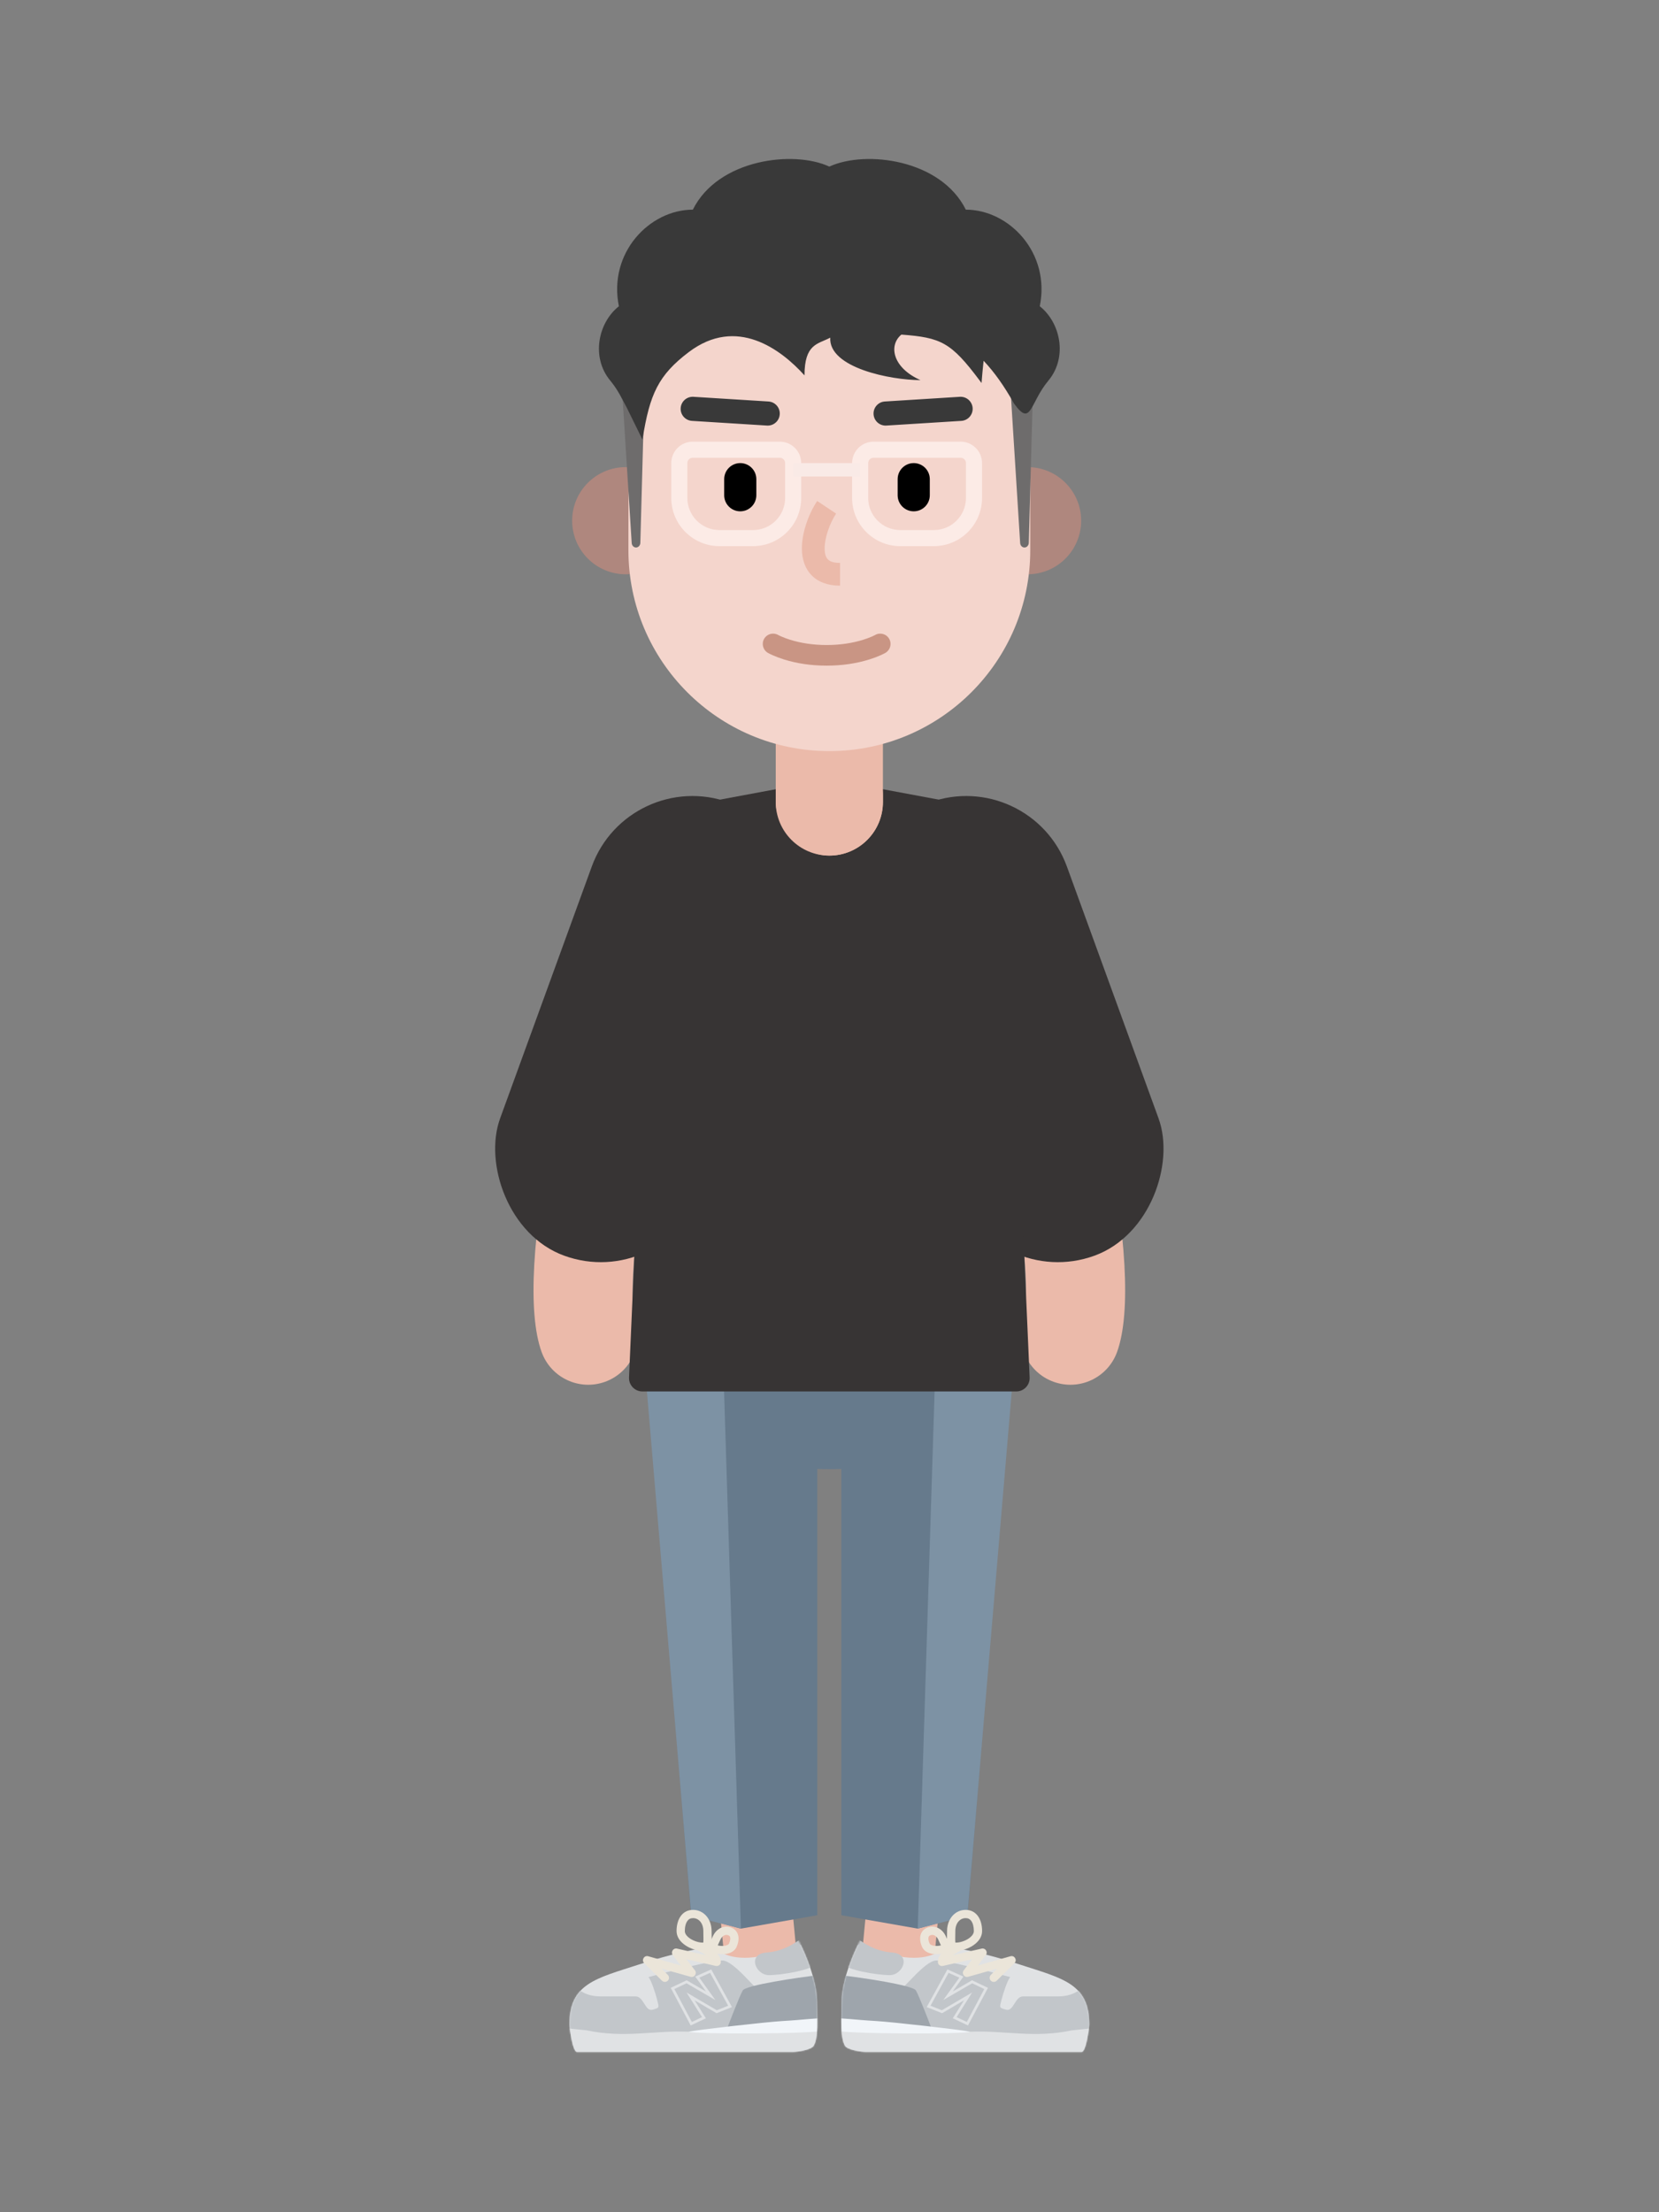 <svg xmlns="http://www.w3.org/2000/svg" xmlns:xlink="http://www.w3.org/1999/xlink" width="1200" height="1600" viewBox="0 0 1200 1600"><rect x="0" y="0" width="1200" height="1600" fill="#808080" stroke="none"/><defs><path id="a" d="M179.243,61.495 C179.243,46.332 174.221,38 165.13,32.109 C121.698,3.982 65.423,2.732 13.713,0.833 C13.29,0.833 11.94,3.953 11.754,4.331 C9.899,8.119 0.16,28.805 0.16,45.363 C0.16,58.017 -0.93,70.467 2.58,76.9 C4.164,79.807 14.053,81.386 17.373,81.386 L173.859,81.386 C176.833,81.386 179.243,64.45 179.243,61.495 Z"/><path id="c" d="M0,61.495 C0,46.332 5.022,38 14.114,32.109 C57.545,3.982 113.82,2.732 165.531,0.833 C165.953,0.833 167.304,3.953 167.489,4.331 C169.344,8.119 179.083,28.805 179.083,45.363 C179.083,58.017 180.173,70.467 176.663,76.9 C175.079,79.807 165.191,81.386 161.87,81.386 L5.385,81.386 C2.411,81.386 0,64.45 0,61.495 Z"/></defs><g fill="none" fill-rule="evenodd" transform="translate(335 115)"><g transform="translate(76.917 845.835)"><path fill="#EBBAAA" fill-rule="nonzero" d="M222.96 333.242C224.328 318.859 237.096 308.308 251.478 309.675 265.717 311.029 276.201 323.556 275.083 337.762L275.045 338.193 262.934 465.601C261.567 479.984 248.799 490.536 234.416 489.168 220.177 487.815 209.694 475.287 210.812 461.081L210.849 460.65 222.96 333.242zM124.448 309.675C138.687 308.322 151.343 318.65 152.922 332.812L152.966 333.242 165.077 460.65C166.444 475.033 155.893 487.801 141.51 489.168 127.271 490.522 114.615 480.194 113.037 466.032L112.992 465.601 100.881 338.193C99.514 323.81 110.065 311.043 124.448 309.675z"/><path fill="#667A8C" fill-rule="nonzero" d="M187.963,101.733 C249.499,101.733 299.384,78.959 299.384,50.866 C299.384,22.774 249.499,0 187.963,0 C126.427,0 76.542,22.774 76.542,50.866 C76.542,78.959 126.427,101.733 187.963,101.733 Z"/><polygon fill="#667A8C" fill-rule="nonzero" points="322.638 1.938 196.683 1.938 196.683 424.371 251.909 434.059 287.924 424.371"/><polygon fill="#7D92A4" fill-rule="nonzero" points="323.607 1.938 265.474 1.938 251.909 434.059 287.758 424.855"/><polygon fill="#667A8C" fill-rule="nonzero" points="53.289 1.938 179.243 1.938 179.243 424.371 124.017 434.059 88.003 424.371"/><polygon fill="#7D92A4" fill-rule="nonzero" points="52.32 1.938 110.453 1.938 124.017 434.059 88.168 424.855"/><path fill="#E0E2E4" fill-rule="nonzero" d="M375.926,503.305 C375.926,473.745 356.832,470.141 325.709,460.006 C310.466,455.045 294.909,450.724 279.124,448.118 C269.206,446.48 266.541,455.162 249.116,455.162 C233.574,455.162 214.184,447.498 210.176,445.841 C209.674,445.638 209.08,445.453 208.679,445.822 C208.581,445.909 208.499,446.015 208.438,446.141 C206.582,449.93 196.843,470.615 196.843,487.174 C196.843,499.827 195.753,512.277 199.263,518.711 C200.847,521.617 210.736,523.197 214.056,523.197 L370.542,523.197 C373.516,523.197 375.926,506.261 375.926,503.305 Z"/><g transform="translate(196.683 441.81)"><mask id="b" fill="#fff"><use xlink:href="#a"/></mask><g fill-rule="nonzero" mask="url(#b)"><g transform="translate(-9.689 -1.938)"><path fill="#C2C6CA" d="M166.185,43.212 C181.189,43.212 185.384,34.55 186.997,33.107 C189.901,36.469 187.482,50.052 189.418,56.215 C191.353,62.377 188.61,68.413 186.997,70.661 L51.959,76.92 C51.152,64.072 50.022,38.397 51.959,38.397 C54.379,38.397 69.867,17.692 78.095,17.217 C84.677,16.829 116.654,25.075 131.82,29.251 C129.885,31.179 126.69,40.993 125.528,45.625 C124.076,51.399 123.592,51.399 128.917,52.843 C134.241,54.286 135.209,43.212 141.016,43.212 L166.185,43.212 Z"/><path fill="#9EA5AC" d="M63.573,38.881 C61.251,35.025 23.885,29.57 8.881,27.807 L2.104,69.207 L77.61,73.548 C73.9,63.597 65.897,42.728 63.573,38.881 Z"/><path fill="#C2C6CA" d="M46.15,11.433 C34.534,10.667 24.854,4.379 20.981,0.843 C17.109,4.699 7.526,15.289 9.849,19.135 C12.753,23.951 35.017,27.807 44.697,27.807 C54.378,27.807 60.669,12.402 46.15,11.433 Z"/><path fill="#E0E2E4" d="M103.263,68.733 C127.947,67.764 149.244,73.548 176.348,67.764 C224.749,62.474 199.882,65.613 212.165,89.031 L22.352,89.031 C3.557,84.622 -2.679,57.377 11.301,59.586 C41.794,64.392 84.376,69.469 103.263,68.733 Z"/><path fill="#F1F5F9" d="M4.041,67.764 C10.624,70.467 99.874,70.661 102.779,68.733 C96.003,67.289 46.131,61.66 35.017,61.03 C18.077,60.061 11.624,58.782 4.041,59.102 C1.298,61.03 -2.541,65.07 4.041,67.764 Z"/></g></g></g><path fill="#EBE5D9" fill-rule="nonzero" d="M279.645,444.905 C281.056,444.053 282.89,444.506 283.742,445.916 C284.594,447.327 284.142,449.161 282.731,450.013 L282.266,450.285 C281.165,450.921 278.735,452.297 277.948,452.774 C277.725,452.909 277.508,453.043 277.298,453.175 L277.075,453.317 L298.138,448.494 C300.812,447.881 302.795,450.881 301.267,453.088 L301.169,453.223 L295.415,460.696 L318.969,454.034 C321.884,453.21 323.996,456.73 321.993,458.91 L321.878,459.029 L309.008,471.732 C307.835,472.889 305.946,472.877 304.788,471.704 C303.677,470.578 303.644,468.792 304.681,467.626 L304.816,467.484 L309.421,462.937 L288.362,468.894 C285.649,469.661 283.515,466.602 285.088,464.335 L285.185,464.203 L291.371,456.166 L270.11,461.035 C268.3,461.45 266.572,460.13 266.465,458.305 L266.46,458.126 C266.46,454.133 269.162,451.227 274.148,448.105 L274.858,447.668 C275.898,447.038 279.166,445.195 279.645,444.905 Z"/><path fill="#EBE5D9" fill-rule="nonzero" d="M286.541,420.495 C279.003,420.495 273.278,426.863 273.128,435.468 L273.112,437.472 L273.054,441.313 C273.053,441.454 273.053,441.594 273.053,441.739 C273.06,443.738 273.176,445.117 273.473,446.25 C273.821,447.574 274.424,448.528 275.373,449.155 C276.298,449.803 277.689,450.143 279.585,450.143 C283.527,450.143 288.235,448.681 291.905,446.257 C296.044,443.513 298.466,439.864 298.466,435.813 C298.466,431.421 297.394,427.603 295.384,424.884 C293.292,422.043 290.261,420.495 286.541,420.495 Z M286.541,426.463 C288.355,426.463 289.606,427.102 290.581,428.427 C291.773,430.039 292.498,432.62 292.498,435.813 C292.498,437.622 291.216,439.554 288.611,441.281 C285.906,443.067 282.338,444.175 279.585,444.175 L279.232,444.168 L279.14,444.163 L279.127,444.058 L279.088,443.658 C279.053,443.226 279.031,442.695 279.024,442.053 L279.026,440.809 L279.089,436.772 L279.093,435.813 C279.093,430.177 282.374,426.463 286.541,426.463 Z"/><path fill="#EBE5D9" fill-rule="nonzero" d="M258.563,433.445 C256.042,434.556 254.444,436.509 253.872,439.054 C253.325,441.482 253.744,444.367 255.062,447.312 C256.276,450.019 259.009,451.739 262.633,452.332 C265.855,452.853 269.486,452.413 272.163,451.222 L272.443,451.095 C273.533,450.582 274.259,450.004 274.697,449.347 L274.331,449.102 L275.068,448.554 L275.122,448.376 C275.128,448.352 275.134,448.329 275.139,448.305 L275.164,448.167 C275.24,447.735 275.229,447.273 275.149,446.774 C275.022,445.991 274.728,445.118 274.222,443.949 L273.773,442.944 L272.642,440.527 L272.254,439.671 C269.616,433.775 263.737,431.145 258.563,433.445 Z M266.685,441.847 L266.804,442.102 L267.071,442.696 C267.207,442.994 267.348,443.299 267.506,443.635 L268.533,445.836 L268.67,446.146 L268.567,446.176 C267.063,446.582 265.216,446.704 263.592,446.441 C261.787,446.146 260.802,445.526 260.508,444.872 C259.685,443.033 259.454,441.435 259.695,440.364 C259.853,439.659 260.188,439.251 260.978,438.902 C262.953,438.024 265.313,439.028 266.685,441.847 Z"/><path fill="#E0E2E4" fill-rule="nonzero" d="M284.96 468.724L273.382 463.544 258.386 490.797 269.526 495.235 285.39 485.927 277.239 498.901 288.259 504.091 302.721 476.869 291.179 471.401 277.223 479.495 284.96 468.724zM274.219 466.041L282 469.522 270.377 485.706 291.27 473.588 300.057 477.751 287.413 501.55 280.043 498.079 291.251 480.242 269.362 493.084 261.142 489.808 274.219 466.041zM2.47835698e-13 503.305C2.47835698e-13 473.745 19.095 470.141 50.217 460.006 65.461 455.045 81.017 450.724 96.802 448.118 106.72 446.48 109.386 455.162 126.81 455.162 142.352 455.162 161.742 447.498 165.751 445.841 166.253 445.638 166.846 445.453 167.248 445.822 167.345 445.909 167.428 446.015 167.489 446.141 169.344 449.93 179.083 470.615 179.083 487.174 179.083 499.827 180.173 512.277 176.663 518.711 175.079 521.617 165.191 523.197 161.87 523.197L5.385 523.197C2.411 523.197 2.47835698e-13 506.261 2.47835698e-13 503.305z"/><g transform="translate(0 441.81)"><mask id="d" fill="#fff"><use xlink:href="#c"/></mask><g fill-rule="nonzero" mask="url(#d)"><g transform="translate(-23.253 -1.938)"><path fill="#C2C6CA" d="M46.001,43.212 C30.996,43.212 26.801,34.55 25.188,33.107 C22.284,36.469 24.704,50.052 22.768,56.215 C20.832,62.377 23.575,68.413 25.188,70.661 L160.226,76.92 C161.033,64.072 162.163,38.397 160.226,38.397 C157.807,38.397 142.318,17.692 134.09,17.217 C127.508,16.829 95.531,25.075 80.365,29.251 C82.301,31.179 85.495,40.993 86.657,45.625 C88.109,51.399 88.594,51.399 83.269,52.843 C77.945,54.286 76.977,43.212 71.169,43.212 L46.001,43.212 Z"/><path fill="#9EA5AC" d="M148.612,38.881 C150.934,35.025 188.3,29.57 203.305,27.807 L210.081,69.207 L134.575,73.548 C138.286,63.597 146.289,42.728 148.612,38.881 Z"/><path fill="#C2C6CA" d="M166.035,11.433 C177.651,10.667 187.332,4.379 191.204,0.843 C195.076,4.699 204.659,15.289 202.337,19.135 C199.432,23.951 177.168,27.807 167.488,27.807 C157.808,27.807 151.516,12.402 166.035,11.433 Z"/><path fill="#E0E2E4" d="M108.923,68.733 C84.239,67.764 62.942,73.548 35.837,67.764 C-12.564,62.474 12.303,65.613 0.021,89.031 L189.833,89.031 C208.629,84.622 214.864,57.377 200.884,59.586 C170.392,64.392 127.809,69.469 108.923,68.733 Z"/><path fill="#F1F5F9" d="M208.144,67.764 C201.561,70.467 112.311,70.661 109.406,68.733 C116.183,67.289 166.054,61.66 177.168,61.03 C194.108,60.061 200.562,58.782 208.144,59.102 C210.887,61.03 214.727,65.07 208.144,67.764 Z"/></g></g></g><path fill="#EBE5D9" fill-rule="nonzero" d="M92.184,445.916 C93.036,444.506 94.87,444.053 96.281,444.905 L97.129,445.395 C98.305,446.069 100.298,447.202 101.068,447.668 L101.778,448.105 C106.764,451.227 109.466,454.133 109.466,458.126 C109.466,459.983 107.794,461.374 105.991,461.07 L105.816,461.035 L84.555,456.166 L90.741,464.203 C92.461,466.437 90.412,469.554 87.723,468.935 L87.564,468.894 L66.504,462.937 L71.111,467.484 C72.237,468.595 72.293,470.381 71.272,471.56 L71.138,471.704 C70.027,472.83 68.241,472.886 67.062,471.865 L66.918,471.732 L54.049,459.029 C51.893,456.902 53.912,453.327 56.796,453.993 L56.957,454.034 L80.511,460.697 L74.758,453.223 C73.085,451.049 74.981,447.994 77.625,448.461 L77.788,448.494 L98.85,453.316 L98.309,452.976 L97.711,452.614 C96.536,451.921 93.73,450.336 93.196,450.013 C91.785,449.161 91.332,447.327 92.184,445.916 Z"/><path fill="#EBE5D9" fill-rule="nonzero" d="M89.385,420.495 C85.665,420.495 82.633,422.043 80.539,424.888 C78.533,427.603 77.459,431.422 77.459,435.813 C77.459,439.864 79.882,443.513 84.017,446.254 C87.692,448.682 92.4,450.143 96.342,450.143 C98.238,450.143 99.632,449.802 100.622,449.107 C101.5,448.532 102.105,447.576 102.453,446.25 C102.731,445.193 102.85,443.921 102.87,442.134 L102.87,440.916 L102.807,436.938 L102.801,435.813 C102.801,427.034 97.024,420.495 89.385,420.495 Z M89.385,426.463 C93.552,426.463 96.833,430.177 96.833,435.813 L96.841,437.125 L96.904,441.196 C96.905,441.377 96.905,441.548 96.905,441.727 L96.903,442.024 C96.895,442.785 96.867,443.391 96.821,443.864 L96.786,444.163 L96.695,444.168 L96.342,444.175 C93.589,444.175 90.02,443.067 87.31,441.278 C84.71,439.553 83.427,437.622 83.427,435.813 C83.427,432.621 84.153,430.04 85.342,428.431 C86.32,427.102 87.571,426.463 89.385,426.463 Z"/><path fill="#EBE5D9" fill-rule="nonzero" d="M103.236,440.633 L102.04,443.191 C101.974,443.336 101.918,443.462 101.843,443.631 C101.254,444.959 100.916,445.92 100.779,446.766 L100.744,447.016 C100.706,447.344 100.7,447.654 100.732,447.948 L100.769,448.195 L100.8,448.359 C100.823,448.458 100.854,448.552 100.916,448.739 L101.516,449.155 L101.229,449.347 C101.704,450.059 102.516,450.678 103.782,451.231 C106.44,452.413 110.072,452.853 113.287,452.333 C116.917,451.739 119.65,450.019 120.863,447.314 C122.183,444.367 122.601,441.482 122.054,439.052 C121.483,436.509 119.885,434.556 117.355,433.441 C112.276,431.183 106.506,433.688 103.807,439.379 L103.236,440.633 Z M108.993,442.393 L109.12,442.109 C110.47,439.091 112.913,437.998 114.94,438.898 C115.739,439.251 116.073,439.659 116.231,440.362 C116.473,441.435 116.241,443.033 115.417,444.874 C115.125,445.526 114.139,446.146 112.329,446.442 L111.978,446.493 C110.447,446.685 108.756,446.553 107.369,446.18 L107.256,446.147 L107.726,445.114 L108.59,443.273 C108.731,442.97 108.862,442.683 108.993,442.393 Z"/><path fill="#E0E2E4" fill-rule="nonzero" d="M117.54,490.797 L102.545,463.544 L90.966,468.724 L98.703,479.495 L84.747,471.401 L73.206,476.869 L87.667,504.091 L98.688,498.901 L90.535,485.926 L106.401,495.235 L117.54,490.797 Z M101.707,466.04 L114.784,489.808 L106.564,493.083 L84.675,480.242 L95.883,498.079 L88.512,501.551 L75.868,477.751 L84.655,473.588 L105.55,485.706 L93.925,469.522 L101.707,466.04 Z"/></g><g fill-rule="nonzero" transform="translate(0 421.464)"><path fill="#EBBAAA" d="M121.266 111.248C130.994 94.004 152.859 87.91 170.103 97.638 187.347 107.365 193.441 129.23 183.713 146.475 165.881 178.085 147.219 236.766 134.833 298.449L134.237 301.445C128.833 328.858 125.095 354.895 123.476 376.351L123.39 377.516C122.596 388.479 122.389 397.932 122.753 405.433L122.82 406.689C122.978 409.357 123.208 411.675 123.494 413.597L123.651 414.579C123.873 415.879 124.078 416.706 124.172 416.964 130.938 435.571 121.339 456.139 102.732 462.905 84.126 469.671 63.557 460.073 56.791 441.466 46.269 412.532 50.484 354.326 64.539 284.334 78.282 215.891 99.02 150.685 121.266 111.248zM359.657 97.638C376.902 87.91 398.766 94.004 408.494 111.248 430.74 150.685 451.478 215.891 465.222 284.334 479.276 354.326 483.491 412.532 472.969 441.466 466.203 460.073 445.635 469.671 427.028 462.905 408.607 456.207 399.015 435.981 405.391 417.523L405.589 416.964C405.695 416.671 405.943 415.648 406.199 414.034 406.562 411.743 406.842 408.849 407.007 405.433L407.067 404.047C407.344 396.78 407.116 387.814 406.37 377.516L406.193 375.176C404.498 353.555 400.691 327.41 395.227 299.948L394.928 298.449C382.541 236.766 363.879 178.085 346.047 146.475 336.32 129.23 342.413 107.365 359.657 97.638z"/><rect width="155.021" height="348.798" x="319.514" y="33.433" fill="#373434" rx="77.511" transform="scale(-1 1) rotate(20 0 -2043.807)"/><rect width="155.021" height="348.798" x="55.226" y="33.433" fill="#373434" rx="77.511" transform="rotate(20 132.737 207.831)"/><path fill="#373434" d="M121.651,96.488 C120.447,72.275 137.327,50.899 161.16,46.458 L264.88,27.129 L368.601,46.458 C392.434,50.899 409.314,72.275 408.11,96.488 L400.524,249.003 L409.769,459.795 C410.011,465.307 405.607,469.908 400.09,469.908 L129.671,469.908 C124.154,469.908 119.75,465.307 119.991,459.795 L129.237,249.003 L121.651,96.488 Z"/><path fill="#EBBAAA" d="M226.125,38.755 C226.125,17.352 243.477,0 264.88,0 C286.284,0 303.635,17.352 303.635,38.755 L303.635,43.6 C303.635,65.003 286.284,82.355 264.88,82.355 C243.477,82.355 226.125,65.003 226.125,43.6 L226.125,38.755 Z"/></g><g fill-rule="nonzero" transform="translate(78.855)"><rect width="77.511" height="188.932" x="147.27" y="314.887" fill="#EBBAAA" rx="38.755"/><path fill="#DE8E7C" d="M329.42 300.355C350.824 300.355 368.175 283.003 368.175 261.599 368.175 240.196 350.824 222.844 329.42 222.844 308.016 222.844 290.665 240.196 290.665 261.599 290.665 283.003 308.016 300.355 329.42 300.355zM38.755 300.355C17.351 300.355 0 283.003 0 261.599 0 240.196 17.351 222.844 38.755 222.844 60.159 222.844 77.511 240.196 77.511 261.599 77.511 283.003 60.159 300.355 38.755 300.355z" opacity=".5"/><path fill="#F4D5CC" d="M40.693,166.648 C40.693,86.383 105.76,21.316 186.025,21.316 C266.291,21.316 331.358,86.383 331.358,166.648 L331.358,282.914 C331.358,363.179 266.291,428.246 186.025,428.246 C105.76,428.246 40.693,363.179 40.693,282.914 L40.693,166.648 Z"/><path fill="#393939" d="M280.432 171.994C285.239 171.693 289.379 175.346 289.679 180.153 289.974 184.872 286.458 188.948 281.781 189.379L281.52 189.4 227.262 192.791C222.456 193.091 218.316 189.438 218.016 184.632 217.721 179.913 221.237 175.836 225.914 175.405L226.175 175.385 280.432 171.994zM78.496 180.153C78.791 175.434 82.788 171.827 87.482 171.981L87.743 171.994 142.001 175.385C146.807 175.685 150.46 179.825 150.16 184.632 149.865 189.351 145.869 192.958 141.174 192.803L140.913 192.791 86.655 189.4C81.849 189.099 78.196 184.959 78.496 180.153z"/><path fill="#FCEBE6" d="M280.976 204.434L217.999 204.434C209.437 204.434 202.496 211.375 202.496 219.936L202.496 245.127C202.496 264.391 218.112 280.007 237.376 280.007L261.598 280.007C280.862 280.007 296.478 264.391 296.478 245.127L296.478 219.936C296.478 211.375 289.538 204.434 280.976 204.434zM217.999 216.061L280.976 216.061C283.116 216.061 284.851 217.796 284.851 219.936L284.851 245.127C284.851 257.97 274.441 268.381 261.598 268.381L237.376 268.381C224.533 268.381 214.123 257.97 214.123 245.127L214.123 219.936C214.123 217.796 215.858 216.061 217.999 216.061zM150.177 204.434L87.199 204.434C78.638 204.434 71.697 211.375 71.697 219.936L71.697 245.127C71.697 264.391 87.314 280.007 106.577 280.007L130.799 280.007C150.063 280.007 165.679 264.391 165.679 245.127L165.679 219.936C165.679 211.375 158.739 204.434 150.177 204.434zM87.199 216.061L150.177 216.061C152.317 216.061 154.052 217.796 154.052 219.936L154.052 245.127C154.052 257.97 143.642 268.381 130.799 268.381L106.577 268.381C93.735 268.381 83.324 257.97 83.324 245.127L83.324 219.936C83.324 217.796 85.059 216.061 87.199 216.061z"/><rect width="48.444" height="9.689" x="159.866" y="219.936" fill="#F9EAE6"/><path fill="#000" d="M247.065 219.936C253.387 219.936 258.531 224.983 258.688 231.268L258.692 231.563 258.692 243.19C258.692 249.611 253.486 254.816 247.065 254.816 240.743 254.816 235.599 249.77 235.442 243.485L235.438 243.19 235.438 231.563C235.438 225.142 240.644 219.936 247.065 219.936zM121.595 219.936C127.917 219.936 133.061 224.983 133.218 231.268L133.221 231.563 133.221 243.19C133.221 249.611 128.016 254.816 121.595 254.816 115.272 254.816 110.129 249.77 109.972 243.485L109.968 243.19 109.968 231.563C109.968 225.142 115.174 219.936 121.595 219.936z"/><path fill="#C99584" d="M219.102,344.281 C222.667,342.215 227.232,343.43 229.297,346.995 C231.363,350.56 230.148,355.124 226.584,357.19 L226.106,357.456 C225.959,357.535 225.792,357.623 225.605,357.719 C224.942,358.061 224.174,358.432 223.3,358.825 C220.886,359.912 218.076,360.985 214.885,361.977 C205.912,364.767 195.602,366.431 184.088,366.431 C172.574,366.431 162.263,364.767 153.291,361.977 C150.1,360.985 147.29,359.912 144.875,358.825 C144.147,358.498 143.492,358.185 142.911,357.893 L142.571,357.719 C142.134,357.494 141.807,357.315 141.592,357.19 C138.027,355.124 136.812,350.56 138.878,346.995 C140.901,343.505 145.319,342.267 148.849,344.156 L149.277,344.393 C149.568,344.547 150.071,344.797 150.779,345.12 L150.998,345.219 C152.872,346.063 155.119,346.921 157.721,347.73 C165.3,350.087 174.125,351.511 184.088,351.511 C194.05,351.511 202.875,350.087 210.454,347.73 C212.84,346.988 214.926,346.206 216.701,345.431 L217.178,345.219 C218.002,344.848 218.578,344.563 218.898,344.393 L219.102,344.281 Z"/><path fill="#6E6C6C" d="M334.256 132.24C334.482 126.164 330.082 121.111 324.576 121.111 318.863 121.111 314.391 126.531 314.931 132.806L324.053 277.85C324.207 279.627 325.556 280.977 327.166 280.977 328.849 280.977 330.225 279.518 330.298 277.671L334.256 132.24zM53.28 132.24C53.506 126.164 49.106 121.111 43.6 121.111 37.887 121.111 33.415 126.531 33.955 132.806L43.077 277.85C43.231 279.627 44.58 280.977 46.191 280.977 47.873 280.977 49.249 279.518 49.322 277.671L53.28 132.24z"/><path fill="#393939" d="M186.446,5.305 C212.365,-6.437 266.609,0.176 284.749,36.638 C316.158,36.638 346.095,67.953 338.243,106.495 C353.304,118.42 358.265,143.093 344.924,159.733 L344.514,160.235 C330.664,176.878 332.202,194.275 319.593,176.835 C312.516,164.204 305.321,154.065 297.617,145.932 L297.406,147.902 C296.951,152.227 296.508,156.917 296.122,162.03 L294.831,160.297 C274.027,132.498 266.828,129.16 238.143,127.002 C228.626,134.879 231.885,151.043 251.948,159.923 C230.544,159.923 185.42,151.043 186.691,129.204 L186.166,129.482 C177.573,133.911 168.063,133.862 168.063,156.498 C151.017,137.605 118.974,113.511 84.422,139.606 C62.28,156.329 56.147,170.17 51.021,202.024 L50.866,202.995 L39.318,179.472 C36.743,174.982 33.711,167.82 27.943,160.729 L27.537,160.235 C13.687,143.592 18.595,118.54 33.808,106.495 C25.956,67.953 55.893,36.638 87.302,36.638 C105.541,-0.023 160.281,-6.509 186.028,5.499 L186.446,5.305 Z"/><path fill="#EBBAAA" d="M177.235,247.341 L190.94,256.478 C186.282,263.465 182.634,273.952 182.634,281.582 C182.634,288.937 185.29,292.029 193.42,292.116 L193.777,292.118 L193.777,308.589 C175.81,308.589 166.163,297.736 166.163,281.582 C166.163,270.638 170.716,257.353 176.897,247.856 L177.235,247.341 Z"/></g></g></svg>